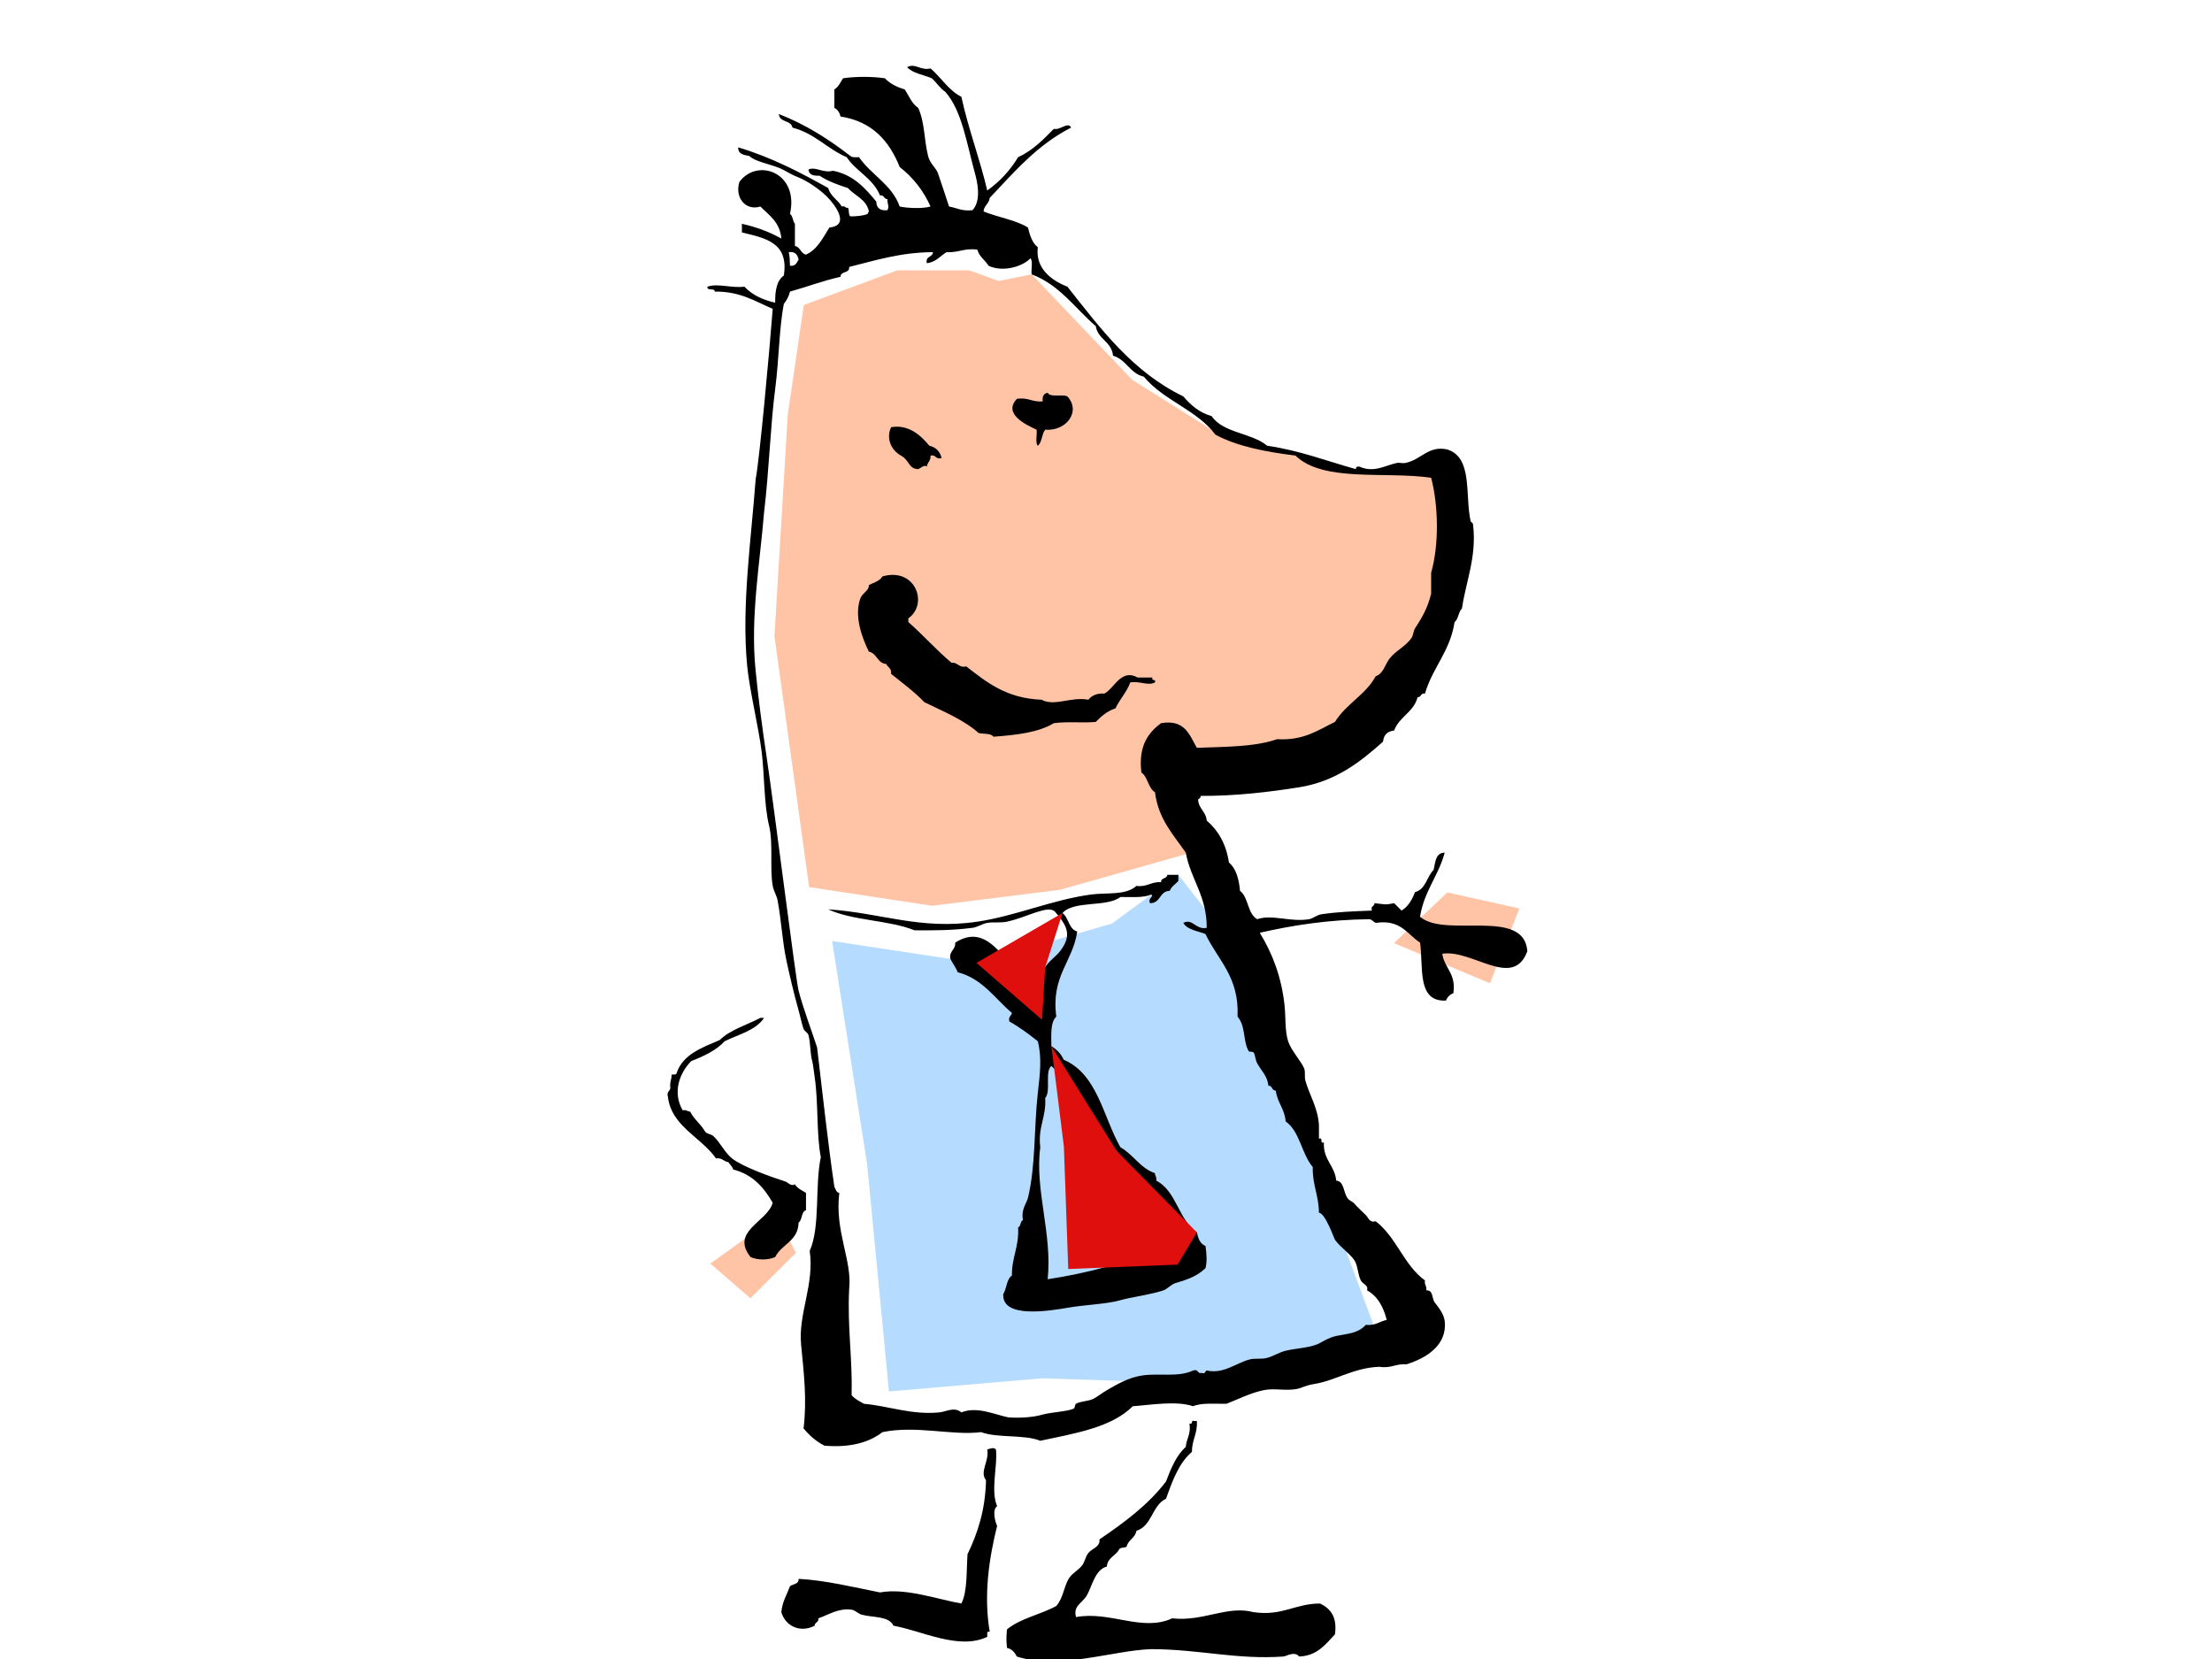 <?xml version="1.0" encoding="utf-8"?>
<!-- Generator: Adobe Illustrator 17.0.0, SVG Export Plug-In . SVG Version: 6.00 Build 0)  -->
<!DOCTYPE svg PUBLIC "-//W3C//DTD SVG 1.1//EN" "http://www.w3.org/Graphics/SVG/1.1/DTD/svg11.dtd">
<svg version="1.1" id="Layer_1" xmlns="http://www.w3.org/2000/svg" xmlns:xlink="http://www.w3.org/1999/xlink" x="0px" y="0px"
	 width="800px" height="600px" viewBox="0 0 800 600" enable-background="new 0 0 800 600" xml:space="preserve">
<polygon fill="#B5DBFF" points="300.947,340.339 353.137,348.247 402.161,334.014 426.173,316.389 455.932,354.573 478.074,428.903 
	498.634,484.255 425.885,500.07 376.859,498.489 321.507,503.233 313.599,420.995 "/>
<polygon fill="#FFC4A6" points="281.05,439.606 256.909,456.988 271.393,469.54 287.809,453.125 "/>
<polygon fill="#FFC4A6" points="504.114,341.11 538.877,355.595 549.499,328.557 523.427,322.763 "/>
<path fill="#FFC4A6" d="M292.638,320.832l-12.554-90.771l4.829-80.149l5.794-39.592l33.797-12.553h26.074l10.621,3.862l11.909-2.411
	l36.374,38.141l33.797,21.244l47.111,11.073l30.141,1.48l4.828,28.004l-6.759,28.97l-17.382,26.072l-21.244,17.382
	c0,0-14.485,5.793-18.348,6.759c-3.862,0.966-23.176,1.931-23.176,1.931l-13.516-2.897l9.656,29.935l-51.179,14.485l-46.351,5.794
	L292.638,320.832z"/>
<g>
	<path fill-rule="evenodd" clip-rule="evenodd" d="M374.891,155.407c0.286,1.794-0.58,4.741,0.447,5.797
		c1.582-1.241,1.384-4.265,2.675-5.797c7.649,0.615,13.035-6.597,8.026-12.04c-1.877-0.947-6.181,0.534-7.133-1.338
		c-1.348,0.288-2.046,1.226-1.784,3.122c-3.818,0.398-5.26-1.579-9.365-0.892C362.678,149.641,370.904,153.543,374.891,155.407z"/>
	<path fill-rule="evenodd" clip-rule="evenodd" d="M325.838,164.771c3.209,1.759,2.641,4.734,6.244,4.906
		c0.323,0.016,2.384-1.901,3.121-0.892c0.152-1.631,1.5-2.067,1.339-4.014c2.095-0.46,1.717,1.554,4.013,0.892
		c-0.593-2.38-2.029-3.918-4.46-4.46c-2.957-3.645-7.509-7.864-13.824-6.689C320.365,158.598,322.35,162.86,325.838,164.771z"/>
	<path fill-rule="evenodd" clip-rule="evenodd" d="M320.489,240.134c0.565,1.217,2.025,1.54,1.782,3.567
		c4.106,3.327,8.414,6.452,12.04,10.257c6.884,3.373,14.197,6.317,19.622,11.148c1.794,0.437,4.472-0.013,5.351,1.337
		c8.3-0.618,16.315-1.521,21.849-4.905c5.407-0.668,10.227-0.005,15.164-0.446c1.985-2.027,4.097-3.93,7.134-4.906
		c1.543-3.361,4.045-5.768,5.351-9.364c3.308-0.622,6.406,1.313,8.921,0c0.55-1.443-1.444-0.341-0.892-1.784
		c-1.786,0-3.57,0-5.352,0c-6.024-3.349-8.375,3.898-12.042,5.797c-2.836-0.161-4.599,0.75-5.796,2.229
		c-6.363-1.194-12.158,2.555-16.948,0c-12.616-0.464-19.844-6.315-27.201-12.04c-2.84,0.611-2.901-1.558-5.351-1.338
		c-5.506-4.601-10.218-9.997-15.607-14.715c0-0.446,0-0.892,0-1.338c7.39-5.213,2.559-18.615-9.365-15.162
		c-0.99,1.686-3.127,2.226-4.904,3.122c0.075,2.129-2.392,2.822-3.122,4.905c-2.318,6.608,0.869,14.639,3.122,19.175
		C317.21,236.277,317.222,239.833,320.489,240.134z"/>
	<path fill-rule="evenodd" clip-rule="evenodd" d="M432.862,445.71c-6.657-4.491-7.315-14.981-14.716-18.729
		c0.323-1.363-0.455-1.625-0.444-2.676c-5.414-1.872-7.796-6.771-12.487-9.364c-6.298-11.093-8.295-26.488-20.513-31.662
		c-0.949-2.173-2.521-3.722-4.459-4.905c-0.053-4.212-0.37-8.693,1.784-10.703c-1.963-14.745,5.91-19.656,7.579-30.77
		c-3.137-0.876-3.024-5.003-5.35-6.689c4.242-4.677,15.886-1.952,20.959-5.797c3.996-0.018,8.37,0.343,11.148-0.892
		c1.232,0.694-1.38,1.254-0.444,3.121c3.918,0.055,3.348-4.381,7.133-4.459c0.628-1.603,2.058-2.404,3.122-3.568
		c0-0.743,0-1.487,0-2.229c-1.337,0-2.675,0-4.012,0c-0.088,1.547-2.345,0.927-2.231,2.675c-3.688-0.27-4.988,1.849-8.918,1.337
		c-3.883,3.523-10.763,2.344-16.499,3.122c-14.005,1.897-27.202,7.768-41.027,9.81c-20.78,3.069-34.7-3.173-53.957-4.459
		c8.804,4.127,22.002,3.859,31.215,7.581c7.658,0.049,13.504,0.046,20.958-0.893c1.841-0.232,3.386-1.425,5.352-1.783
		c2.192-0.401,4.659,0.077,7.135-0.446c7.087-1.497,15.044-6.296,17.392-3.567c4.483,5.212,6.204,8.492,1.784,14.269
		c-1.434,1.873-4.125,3.634-5.353,5.797c-1.415,2.495-1.079,6.081-3.121,7.135c-9.998-3.412-15.55-24.929-29.433-16.054
		c0.175,2.7-2.184,2.869-1.782,5.798c0.827,1.7,1.978,3.074,2.677,4.905c9.07,2.373,13.387,9.501,19.62,14.716
		c-0.173,1.166-1.432,1.246-0.892,3.121c3.716,2.078,7.033,4.559,10.256,7.135c1.577,6.272,0.721,12.22,0,18.729
		c-1.442,12.987-0.729,26.257-3.568,37.904c-0.485,1.993-2.591,4.26-1.784,8.028c-1.076,0.411-0.707,2.264-1.782,2.674
		c0.415,6.956-2.318,10.763-2.23,17.392c-1.973,1.297-1.852,4.688-3.122,6.689c-0.608,8.991,16.657,6.101,23.636,4.905
		c6.083-1.043,13.792-1.261,18.728-2.676c4.006-1.148,10.641-1.923,15.607-3.567c1.158-0.382,2.757-2.177,4.46-2.676
		c4.99-1.459,7.839-2.631,10.703-5.351c0.656-2.688,0.364-5.254,0-8.027C434.035,449.889,433.345,447.904,432.862,445.71z
		 M424.836,451.507c-2.12,0.259-4.112,0.644-6.69,0.446c-11.727,4.921-24.793,8.502-39.241,10.703
		c1.716-16.539-4.737-32.415-2.676-47.715c-0.908-7.447,2.219-10.863,1.783-17.837c2.188-2.42-0.266-9.482,2.231-11.594
		c5.635,5.363,10.904,11.094,13.824,19.176c0.325,1.012,1.884,0.789,2.674,1.337c1.863,3.935,2.842,8.753,7.137,10.257
		c5.465,9.992,14.384,16.532,20.065,26.31C423.611,446.121,426.268,448.274,424.836,451.507z"/>
	<path fill-rule="evenodd" clip-rule="evenodd" d="M288.825,442.143c1.448-0.931,0.858-3.899,2.676-4.46c0-2.081,0-4.162,0-6.243
		c-1.448-0.931-3.143-1.614-4.014-3.121c-1.337,0.894-2.785-0.784-3.121-0.892c-5.747-1.855-15.914-5.499-19.622-8.473
		c-2.634-2.115-4.198-5.676-6.688-8.026c-0.836-0.79-2.606-0.841-3.121-1.784c-1.323-2.416-3.965-4.358-5.353-7.135
		c-1.05,0.01-1.311-0.768-2.675-0.445c-3.802-6.543-1.12-13.573,3.121-17.838c4.613-1.778,8.963-3.82,12.039-7.135
		c5.074-2.508,11.256-3.907,14.271-8.473c-0.445,0-0.891,0-1.337,0c-4.965,2.618-10.883,4.279-14.716,8.027
		c-6.422,2.793-13.328,5.105-15.609,12.04c-0.136,0.605-1.116,0.37-1.783,0.446c0.056,1.839-0.775,2.792-0.446,4.905
		c-0.172,1.166-1.429,1.246-0.892,3.122c1.262,10.699,11.912,14.484,17.393,22.296c2.256-0.325,2.72,1.144,4.458,1.338
		c0.588,0.901,1.421,1.553,1.785,2.676c6.991,1.779,11.078,6.461,14.269,12.04c-1.963,6.963-15.403,10.249-8.026,19.622
		c2.589,1.152,6.328,1.152,8.918,0C282.649,449.938,288.663,448.966,288.825,442.143z"/>
	<path fill-rule="evenodd" clip-rule="evenodd" d="M477.456,579.937c-9.095-0.029-13.513,4.622-24.08,3.12
		c-9.619-2.526-18.12,3.503-29.432,2.23c-10.818,5.03-22.491-2.76-34.782-0.446c-1.184-4.179,2.395-5.024,4.012-8.027
		c1.947-3.613,2.918-9.097,7.135-10.257c0.253-3.316,3.291-3.844,4.46-6.243c0.451-0.738,1.894-0.484,2.677-0.892
		c0.531-2.589,3.141-3.102,3.566-5.797c5.681-1.751,5.615-9.25,10.703-11.594c2.303-6.468,4.628-12.913,9.364-16.946
		c-0.028-4.339,2.074-6.546,1.783-11.148c-0.296,0-0.594,0-0.892,0c-1.442-0.552-0.341,1.443-1.784,0.892
		c0.609,3.879-1.1,5.439-1.336,8.472c-3.444,3.097-5.341,7.742-7.136,12.486c-6.504,8.51-15.146,14.882-24.081,20.959
		c0.368,2.71-2.661,3.247-4.012,4.905c-1.004,1.23-1.286,3.226-2.231,4.459c-1.367,1.787-3.828,3.02-4.904,4.905
		c-1.849,3.231-1.904,6.806-4.46,9.811c-5.656,3.115-13.07,4.471-17.838,8.472c-0.258,2.934-0.258,3.755,0,6.689
		c1.846,0.384,2.806,1.655,3.567,3.121c15.295,4.929,34.779-2.241,48.606-2.675c17.332,0.027,30.846,3.864,47.716,2.675
		c1.212-0.085,4.059-2.097,5.797,0c6.673-0.314,9.517-4.455,12.932-8.027C483.684,584.708,481.129,581.763,477.456,579.937z"/>
	<path fill-rule="evenodd" clip-rule="evenodd" d="M360.622,544.707c-2.477-5.685,0.335-15.143-0.447-20.513
		c-0.844-0.884-2.108-0.216-3.121,0c0.802,4.283-2.913,8.096-0.446,11.148c-0.261,10.89-3.058,19.239-6.689,26.756
		c-0.442,6.248,0.021,13.4-2.23,17.838c-9.025-1.601-20.059-5.709-29.433-4.014c-9.494-1.894-19.915-4.424-29.431-4.905
		c0.098,2.03-2.058,1.806-3.121,2.676c-1.123,3.04-2.777,5.549-3.122,9.364c1.38,4.926,6.7,7.666,12.042,4.905
		c-0.024-1.361,1.605-1.069,1.337-2.675c3.74-1.258,7.205-3.776,12.041-3.121c1.308,0.177,2.348,1.447,3.567,1.784
		c4.224,1.169,9.831,0.4,11.593,4.012c10.344,1.869,23.75,8.933,33.892,4.014c0.101-0.79-0.45-2.233,0.892-1.784
		c-2.252-13.35-0.242-26.616,2.676-38.35C359.876,550.374,358.793,545.95,360.622,544.707z"/>
	<path fill-rule="evenodd" clip-rule="evenodd" d="M513.576,331.55c1.459-9.244,6.654-14.752,8.921-23.188
		c-3.37,0.051-3.346,3.492-4.014,6.243c-2.486,2.421-2.785,7.027-6.689,8.027c-1.113,2.754-2.48,5.25-4.906,6.689
		c-0.918-0.865-1.758-1.81-2.676-2.675c-3.595,0.725-3.33,0.362-7.134,0c0.077,1.266-1.508,0.87-0.892,2.675
		c-6.804,0.288-11.801,0.401-18.284,1.338c-1.63,0.235-3.073,1.544-4.459,1.783c-6.641,1.149-13.465-1.87-18.73,0
		c-3.582-1.918-3.11-7.89-6.244-10.256c-0.39-4.367-1.446-8.067-4.013-10.256c-1.013-6.717-3.867-11.593-8.027-15.162
		c-0.279-3.289-2.92-4.215-3.121-7.58c0.29-0.454,1.025-0.462,0.892-1.338c12.735,0.061,25.007-1.423,35.675-3.121
		c13.16-2.095,22.098-9.159,30.324-16.5c0.227-2.448,1.566-3.786,4.012-4.014c1.814-5.024,7.075-6.6,8.473-12.04
		c1.362,0.024,1.069-1.606,2.676-1.338c2.749-9.44,9.108-15.27,10.703-25.864c1.463-1.063,1.343-3.712,2.675-4.905
		c1.346-9.555,5.415-18.663,4.014-30.324c-0.118-0.972-0.731-0.612-0.892-1.337c-2.085-9.382,0.88-22.986-8.474-25.864
		c-6.851-1.498-9.402,3.794-15.161,4.905c-0.968,0.187-2.124-0.211-3.121,0c-3.992,0.848-8.236,3.658-13.378,1.338
		c-0.896-0.152-1.396,0.092-1.338,0.892c-10.585-2.941-20.297-6.756-32.107-8.473c-5.572-4.685-15.953-4.561-20.068-10.702
		c-4.513-1.283-7.579-4.015-10.255-7.135c-18.336-8.867-29.903-24.5-41.919-39.688c-5.822-2.25-11.681-6.69-10.701-14.271
		c-2.021-1.546-2.87-4.263-3.568-7.134c-4.521-2.763-10.884-3.683-16.053-5.797c0.148-2.229,2.011-2.746,2.229-4.905
		c8.875-9.409,17.301-19.265,29.431-25.418c-1.169-2.305-3.877,1.029-6.244,0.446c-3.835,3.894-7.632,7.826-12.93,10.256
		c-2.903,4.828-6.638,8.822-11.149,12.04c-2.749-11.669-6.771-22.066-9.364-33.891c-4.737-2.399-7.283-6.988-11.148-10.257
		c-3.586,0.901-5.63-2.089-8.474-0.446c2.066,2.246,5.917,2.705,8.919,4.013c1.741,1.528,2.931,3.608,4.906,4.905
		c5.993,6.803,7.689,18.489,10.702,29.431c0.832,3.02,2.443,9.813-0.892,13.378c-3.7,0.431-5.696-0.843-8.47-1.337
		c-1.282-4.05-2.385-7.141-4.015-12.041c-0.608-1.822-2.862-3.4-3.568-6.243c-1.515-6.105-1.122-11.885-3.567-17.391
		c-2.358-1.507-3.329-4.399-4.905-6.689c-2.874-0.843-5.341-2.092-7.135-4.014c-4.386-0.679-10.776-0.679-15.161,0
		c-0.932,1.447-1.614,3.142-3.124,4.014c0,2.23,0,4.459,0,6.689c1.207,0.577,1.865,1.703,2.231,3.122
		c11.445,1.783,17.627,8.832,21.405,18.283c4.764,3.709,8.527,8.419,11.148,14.27c-2.771,0.83-8.343,0.619-11.148,0
		c-2.857-7.995-10.302-11.4-14.716-17.838c-1.185-0.005-2.547,0.169-3.122-0.446c-7.717-5.957-16.024-11.327-25.863-15.161
		c0.135,3.134,4.43,2.108,4.905,4.905c8.04,2.066,12.548,7.667,19.62,10.702c3.442,5.18,9.567,7.677,12.04,13.824
		c1.607-0.268,1.315,1.361,2.676,1.338c-0.061,1.871,0.811,2.491,0,4.014c-2.625,0.248-3.973-0.783-4.013-3.121
		c-4.048-4.871-8.198-9.64-15.607-11.148c-3.794,0.961-6.345-1.672-8.919-0.446c0.133,1.947,1.824,2.339,4.013,2.23
		c2.955,1.951,6.518,3.292,10.258,4.46c2.503,2.847,6.677,4.023,7.581,8.472c-0.086,0.362-0.447,0.445-0.447,0.892
		c-1.685,0.693-3.886,0.871-6.243,0.892c-0.811-0.527-0.35-2.325-0.891-3.121c-1.075,0.183-0.971-0.815-2.23-0.446
		c-1.414-2.452-4.07-3.659-4.905-6.689c-10.111-5.646-20.43-11.083-32.553-14.716c-0.093,2.469,2.01,2.746,4.013,3.121
		c2.103,2.068,7.135,2.795,11.148,4.46c1.742,0.722,3.449,2.021,6.243,3.121c3.632,1.43,7.952,4.411,10.701,7.135
		c2.834,2.806,8.594,10.42,0.892,11.148c-2.376,3.717-4.279,7.909-8.471,9.81c-1.986-0.392-1.983-2.773-4.014-3.121
		c0-2.676,0-5.351,0-8.027c-0.854-0.929-0.687-2.88-1.783-3.568c3.366-14.954-11.771-20.392-18.284-11.594
		c-1.785,5.583,2.174,10.616,7.582,8.919c3.187,3.204,7.097,5.685,7.58,11.593c-4.177-2.362-8.929-4.152-14.269-5.35
		c0,1.041,0,2.081,0,3.121c8.206,2.052,17.064,3.45,15.161,15.609c-2.554,1.757-3.182,5.439-3.121,9.81
		c-4.614-1.035-8.401-2.895-11.148-5.797c-4.785,0.618-9.372-1.325-13.377,0c-0.226,1.712,2.678,0.294,2.675,1.784
		c9.187-0.119,14.606,3.529,20.959,6.243c-1.261,16.137-4.774,54.509-6.174,61.582c-1.61,21.874-5.169,45.783-3.07,67.554
		c0.816,8.475,4.178,22.466,5.232,30.955c1.042,8.393,0.837,19.271,2.675,26.756c1.593,6.491,0.202,15.593,1.337,21.85
		c0.334,1.839,1.448,3.506,1.784,5.352c1.346,7.364,1.673,14.507,3.121,21.404c0.975,4.644,2.77,12.348,4.459,18.283
		c0.597,2.098,1.029,4.482,1.784,6.689c0.266,0.77,1.558,1.335,1.784,2.229c0.796,3.153,0.554,6.523,1.339,9.365
		c0.364,1.329,0.485,3.097,0.892,5.797c1.388,9.249,0.589,20.581,2.229,28.986c-2.221,10.414-0.12,25.151-4.014,33.891
		c1.734,12.198-4.198,22.718-3.121,33.891c1.002,10.395,2.162,19.831,0.891,30.324c2.098,2.509,4.522,4.694,7.58,6.243
		c9.387,0.765,16.078-1.167,20.959-4.905c12.172-2.535,25.256,1.325,35.675,0c5.947,2.229,15.583,0.768,21.405,3.121
		c12.627-2.683,25.801-4.821,33.445-12.486c6.482-0.463,15.707-2.072,21.85,0c2.984-1.327,7.805-0.816,12.042-0.892
		c4.554-1.749,8.331-3.809,13.377-4.905c3.862-0.839,8.055,0.331,12.041-0.447c1.898-0.37,3.078-1.273,6.243-1.784
		c7.946-1.281,14.141-5.858,23.634-6.243c4.254,0.687,5.925-1.21,9.812-0.891c7.145-2.224,14.767-6.892,13.824-15.608
		c-0.282-2.594-2.329-5.098-3.569-6.689c-1.195-1.537-0.463-4.607-3.122-4.459c0.317-1.654-0.761-1.914-0.445-3.568
		c-7.606-5.475-10.387-15.776-17.838-21.404c-2.339,0.599-2.557-1.319-3.567-2.23c-0.14-0.126-3.752-3.634-4.014-4.013
		c-0.632-0.914-1.975-1.138-2.674-2.23c-1.491-2.326-1.162-5.982-4.014-6.242c-0.535-5.561-4.768-7.421-4.46-13.824
		c-1.695,0.656-0.086-1.994-1.784-1.338c0-1.635,0-3.27,0-4.905c-0.42-6.394-3.394-10.735-4.904-16.054
		c-0.408-1.433,0.066-3.21-0.448-4.46c-1.029-2.508-4.777-6.601-5.796-9.81c-1.254-3.95-0.797-8.666-1.338-13.379
		c-1.15-10.02-4.292-18.301-8.918-25.863c12.098-2.766,24.976-4.752,39.687-4.906c1,0.19,1.422,0.957,2.229,1.339
		c9.108-1.376,11.35,4.11,16.053,7.134c1.261,8.848-1.253,21.471,9.366,20.959c0.507-1.276,1.399-2.168,2.676-2.676
		c1.064-7.158-3.226-8.962-4.013-14.27c10.957-1.654,25.596,13.012,30.768-0.892C551.268,328.048,522.746,339.474,513.576,331.55z
		 M288.825,93.868c-0.682,1.101-1.049,2.518-3.121,2.23c-0.105-2.657-0.037-3.024-0.446-4.905
		C287.641,90.891,288.458,92.154,288.825,93.868z M458.726,392.644c1.538-0.051,1.138,1.835,2.676,1.783
		c0.536,4.37,3.239,6.572,3.567,11.149c5.16,3.61,5.765,11.776,9.809,16.5c-0.176,6.42,2.193,10.295,2.231,16.5
		c2.395,0.299,5.476,9.362,5.797,9.81c1.969,2.759,5.729,5.25,7.135,7.581c1.167,1.932,1.109,4.956,2.231,7.135
		c0.759,1.478,2.824,1.603,2.228,3.568c3.844,2.102,5.925,5.967,7.134,10.703c-2.612,0.509-4.082,2.161-7.58,1.783
		c-2.815,3.113-6.388,3.129-10.702,4.013c-2.856,0.586-5.618,2.574-7.135,3.122c-3.431,1.241-7.392,1.353-11.148,2.23
		c-2.357,0.55-4.618,2.119-7.135,2.676c-1.85,0.409-4.029-0.004-5.797,0.446c-5.011,1.272-9.502,5.401-15.608,4.013
		c-0.701,0.192-0.38,1.402-1.784,0.892c-1.751,0.414-1.125-1.55-3.121-0.892c-5.447,2.54-11.959,0.905-18.284,1.784
		c-5.281,0.734-9.565,3.45-12.932,5.352c-1.652,0.933-3.396,2.371-4.904,3.121c-1.947,0.967-4.563,0.789-6.244,1.784
		c-0.504,0.298-0.307,1.542-0.892,1.783c-2.75,1.137-7.859,1.166-11.596,2.23c-2.752,0.785-7.525,1.251-12.04,0.892
		c-5.087-1.049-11.309-4.057-16.944-1.784c-2.512-2.169-5.449-0.248-8.028,0c-10.008,0.965-18.223-2.313-27.201-3.121
		c-1.613-0.914-3.333-1.721-4.458-3.122c0.337-13.42-1.584-24.578-0.893-38.35c1.152-10.404-5.283-20.853-3.566-34.783
		c-1.158-0.181-1.288-1.388-1.786-2.229c-2.426-16.451-4.228-33.528-6.243-50.391c-2.13-6.496-5.118-14.398-6.689-20.514
		c-1.049-4.093-8.802-66.072-11.594-84.727c-1.549-10.347-2.992-21.078-4.013-31.661c-1.821-18.893,1.556-37.793,3.121-56.634
		c1.809-15.051,2.267-31.15,4.013-44.594c1.428-10.997,1.378-21.52,3.121-30.77c0.976-1.254,1.81-2.651,2.231-4.459
		c6.169-1.709,11.845-3.911,18.283-5.352c-0.003-2.234,3.374-1.085,3.121-3.567c9.533-2.358,18.505-5.278,30.324-5.35
		c-0.152,1.928-2.827,1.335-2.231,4.013c3.304-0.413,4.817-2.617,7.137-4.013c4.287,0.274,6.453-1.575,11.147-0.892
		c0.678,2.592,2.809,3.731,4.015,5.797c4.849,2.376,12.068,0.56,15.161-2.676c1.026,1.055,0.159,4.003,0.445,5.797
		c10.149,3.826,15.683,12.264,23.19,18.73c0.793,4.854,5.751,5.545,6.241,10.703c4.862,1.381,6.075,6.413,11.15,7.581
		c7.031,8.576,19.206,12.007,25.863,20.959c7.914,4.274,18.153,6.224,28.985,7.58c10.014,9.785,32.513,5.6,49.055,8.027
		c2.654,10.125,2.893,24.207,0,34.338c0,2.527,0,5.053,0,7.58c-1.345,5.597-3.672,9.164-5.798,12.486
		c-0.721,1.126-0.576,2.468-1.338,3.568c-2.133,3.075-5.928,4.708-8.026,7.581c-1.648,2.255-2.051,5.183-4.906,6.244
		c-3.666,6.74-10.779,10.03-14.716,16.499c-6.12,2.946-11.308,6.827-20.959,6.243c-7.899,2.804-18.668,2.736-28.986,3.121
		c-2.693-4.59-4.204-10.362-12.932-8.918c-4.799,3.525-8.26,8.387-7.134,17.837c2.373,1.64,2.409,5.618,4.906,7.136
		c1.243,9.755,6.652,15.346,11.148,21.851c1.798,9.794,7.628,15.561,7.579,27.201c-3.98,0.852-5.051-3.561-8.472-1.783
		c1.475,2.539,5.154,2.872,8.025,4.014c4.411,9.414,12.247,15.401,11.595,29.877c3.034,3.566,1.842,8.517,4.013,12.487
		c0.163,0.296,1.562,0.155,1.784,0.445c0.588,0.771,0.578,2.638,1.338,4.013C456.181,387.276,458.361,389.093,458.726,392.644z"/>
</g>
<polygon fill="#DE0F0D" points="353.137,348.247 384.256,330.213 378.013,349.834 376.859,368.806 "/>
<polygon fill="#DE0F0D" points="380.243,378.374 403.878,416.278 432.862,445.71 425.885,457.37 386.347,458.951 384.766,414.669 
	"/>
</svg>
